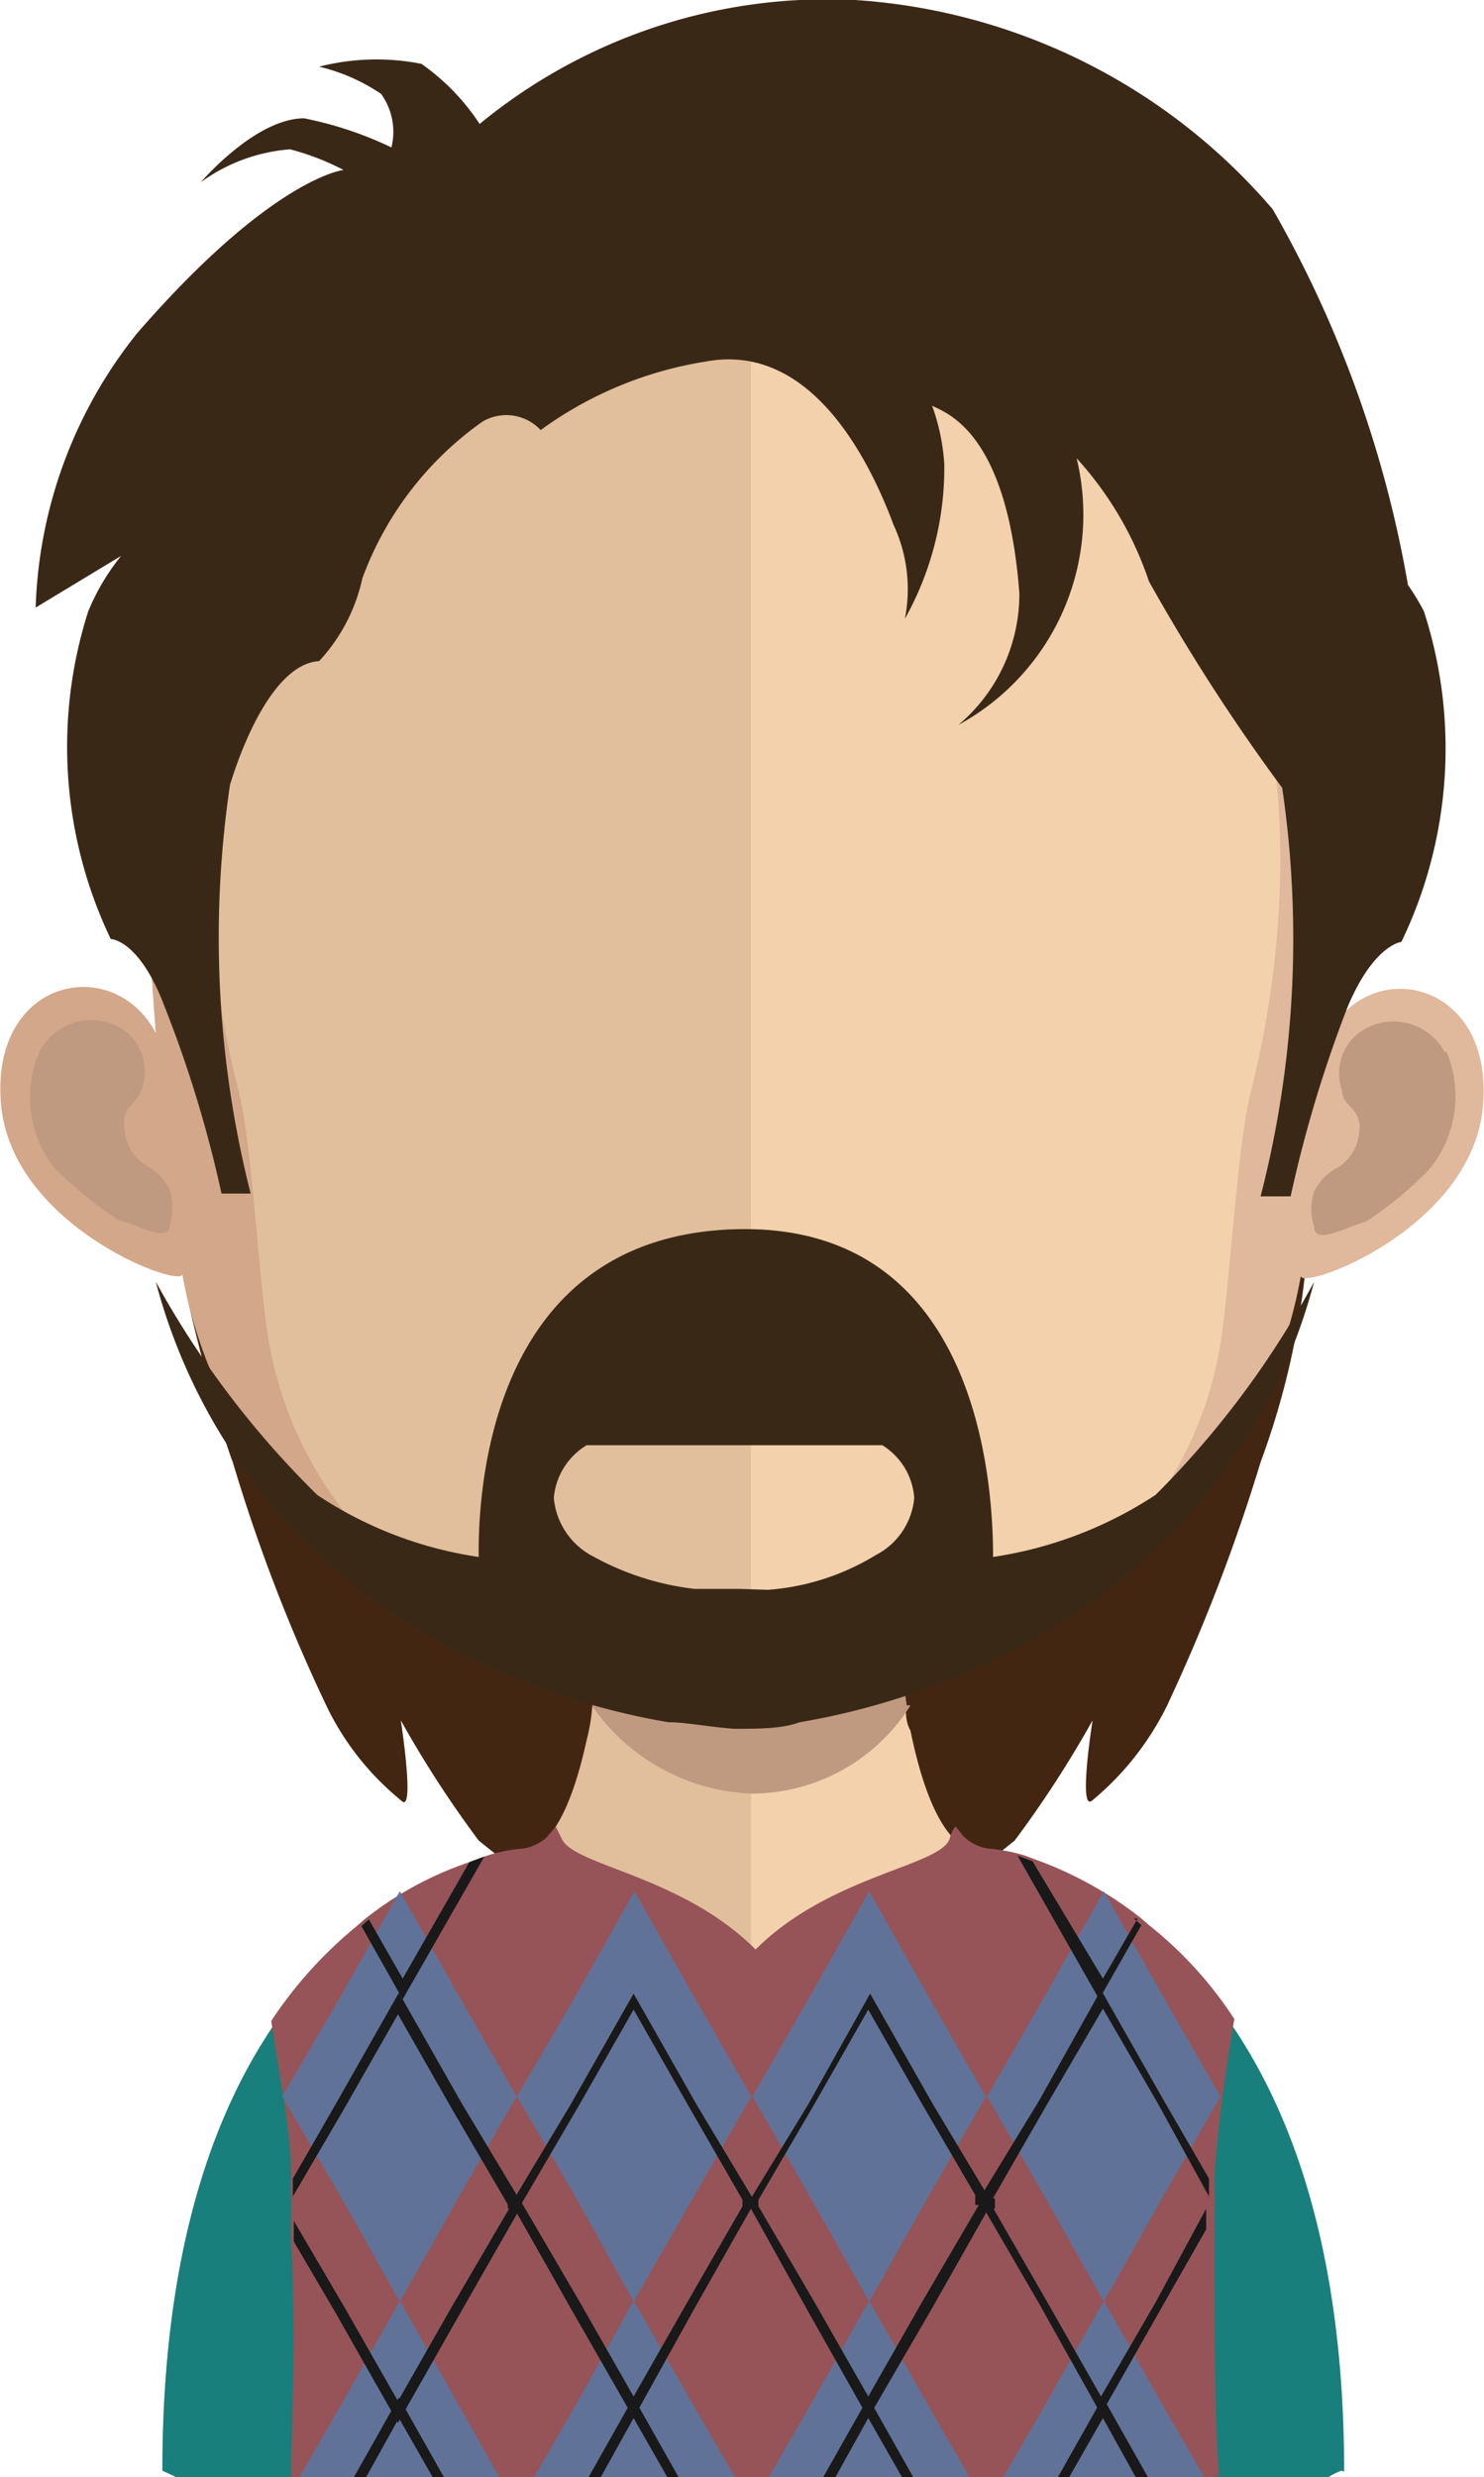 <svg xmlns="http://www.w3.org/2000/svg" xmlns:xlink="http://www.w3.org/1999/xlink" viewBox="0 0 15.81 26.38"><defs><style>.cls-1{fill:none;}.cls-2{fill:#432612;}.cls-3{fill:#e2bf9c;}.cls-4{fill:#f2d1ac;}.cls-5{clip-path:url(#clip-path);}.cls-6{fill:#c09a80;}.cls-7{fill:#d3a789;}.cls-8{fill:#e0b89b;}.cls-9{fill:#187f7c;}.cls-10{fill:#965458;}.cls-11{fill:#607298;}.cls-12{fill:#191919;}.cls-13{fill:#3a2817;}</style><clipPath id="clip-path"><rect class="cls-1" x="6.31" y="17.07" width="3.39" height="2.03"/></clipPath></defs><g id="Layer_2" data-name="Layer 2"><g id="avatars"><g id="row-01"><g id="avatar-01-29"><path class="cls-2" d="M13.89,13.5c-.24.45-.86.54-1.34,1.18A11.65,11.65,0,0,1,9.9,16.41s0,.94-1.35.95c-.24,0-.4-.4-.59-.4h0c-.19,0-.36.4-.6.4C6,17.35,6,16.41,6,16.41a11.88,11.88,0,0,1-2.66-1.73C2.87,14,2.25,14,2,13.5s.31,1.64.48,2.07a18,18,0,0,0,1,2.6,2.93,2.93,0,0,0,.79,1c.16.18,0-.85,0-.85a11.55,11.55,0,0,0,.83,1.28,9.84,9.84,0,0,0,2.61,1.53l.2.06v0H8v0l.2-.06a10,10,0,0,0,2.61-1.53,11.55,11.55,0,0,0,.83-1.28s-.16,1,0,.85a3.07,3.07,0,0,0,.79-1,19.29,19.29,0,0,0,1-2.6,8.37,8.37,0,0,0,.48-2.07"/><path class="cls-3" d="M8,15V26.38H1.88l-.15-.07c0-4.69,2.21-6,3.24-6.42a2,2,0,0,1,.51-.14c.37,0,.61-.49.77-1.22a2.08,2.08,0,0,0,.06-.36,6.57,6.57,0,0,0,.09-.66c0-.14,0-.28,0-.42,0-.7.07-1.46.07-2.18,0,0,.83.09,1.49.09"/><path class="cls-4" d="M14.29,26.31a.73.73,0,0,0-.14.07H8V15H8c.67,0,1.5-.09,1.5-.09,0,.72,0,1.47.07,2.16,0,.14,0,.28,0,.41s0,.47.08.68h0c0,.09,0,.18.05.27.16.78.41,1.31.8,1.31a3.16,3.16,0,0,1,.77.24c1.1.51,3,2,3,6.32"/><g class="cls-5"><path class="cls-6" d="M9.7,18.16h0A2,2,0,0,1,8,19.1H8a2.17,2.17,0,0,1-1.69-.93,6.57,6.57,0,0,0,.09-.66c0-.14,0-.28,0-.42a6.75,6.75,0,0,0,1.54.2H8a6.09,6.09,0,0,0,1.58-.22c0,.14,0,.28,0,.41s.05.47.08.68"/></g><path class="cls-7" d="M7.89,1.94C1.4,1.94,1.37,7.43,1.66,11c-.45-.85-1.76-.59-1.65.75s2,2,1.93,1.81c.54,3,3.58,4.66,5.95,4.66h.05V1.94H7.89"/><path class="cls-6" d="M.42,11.2A.62.62,0,0,1,1.36,11a.55.55,0,0,1,.15.6c-.05.17-.23.18-.18.44a.48.48,0,0,0,.26.39.58.58,0,0,1,.22.24.67.67,0,0,1,0,.37c0,.21-.35,0-.55-.05a4.43,4.43,0,0,1-.68-.55A1.22,1.22,0,0,1,.42,11.2"/><path class="cls-8" d="M7.92,1.94c6.48,0,6.52,5.49,6.23,9.08.44-.85,1.76-.59,1.65.75s-2,2-1.94,1.81c-.53,3-3.57,4.66-5.94,4.66h0V1.94h0"/><path class="cls-6" d="M15.39,11.2a.62.62,0,0,0-.94-.18.55.55,0,0,0-.15.6c0,.17.22.18.18.44a.48.48,0,0,1-.26.39.58.58,0,0,0-.22.24.59.59,0,0,0,0,.37c0,.21.35,0,.55-.05a3.92,3.92,0,0,0,.67-.55,1.22,1.22,0,0,0,.19-1.26"/><path class="cls-3" d="M8,3.49c-2.13,0-3.69.62-4.64,1.86C2,7.08,2.05,9.71,2.54,11.61c.15.57.22,2.13.33,2.71.46,2.56,3.25,3.92,5.09,3.92H8V3.49H8"/><path class="cls-4" d="M12.59,5.35A5.48,5.48,0,0,0,8,3.49V18.24c2.1,0,4.61-1.52,5-3.92.1-.58.18-2.14.33-2.71.48-1.89.53-4.53-.79-6.26"/><path class="cls-9" d="M14.29,26.31a.73.73,0,0,0-.14.07H1.88l-.15-.07c0-4.69,2.21-6,3.24-6.42l1.89.94A2.63,2.63,0,0,0,8,21.22a7.24,7.24,0,0,0,1.69-.5A9.11,9.11,0,0,0,11.32,20c1.1.51,3,2,3,6.32"/><path class="cls-10" d="M12.92,26.38H3.1c0-.49.06-1.37,0-2.56V23.6a2.35,2.35,0,0,0,0-.26c0-.06,0-.13,0-.19,0-.48-.12-1-.21-1.63a4.53,4.53,0,0,1,.9-1l.08-.07A3.67,3.67,0,0,1,5,19.83l.16-.06a1.72,1.72,0,0,1,.36-.08.48.48,0,0,0,.31-.13h0l.09-.11s0,0,.06.12c.11.3,1.27.39,2.07,1.19.8-.8,2-.89,2.07-1.19a.3.3,0,0,1,.06-.12l.09.11h0a.48.48,0,0,0,.31.13,1.91,1.91,0,0,1,.34.07l.16.06a4,4,0,0,1,1.08.61l.08.07a4.19,4.19,0,0,1,.91,1c-.1.6-.18,1.18-.21,1.66,0,.07,0,.13,0,.19a1.15,1.15,0,0,1,0,.19v.22c0,1.21,0,2.11.05,2.6"/><polygon class="cls-11" points="5.5 22.33 5.51 22.32 5.5 22.32 4.88 21.24 4.26 20.14 3.64 21.24 3.01 22.32 3.01 22.32 3.01 22.33 3.01 22.33 3.01 22.33 3.64 23.41 4.26 24.51 4.88 23.41 5.5 22.33 5.51 22.33 5.5 22.33"/><polygon class="cls-11" points="8 22.33 8.01 22.32 8 22.32 7.38 21.24 6.76 20.14 6.14 21.24 5.51 22.32 5.51 22.32 5.51 22.33 5.51 22.33 5.51 22.33 6.14 23.41 6.75 24.51 7.38 23.41 8 22.33 8.01 22.33 8 22.33"/><polygon class="cls-11" points="10.5 22.33 10.51 22.32 10.5 22.32 9.88 21.24 9.26 20.14 8.64 21.24 8.02 22.32 8.01 22.32 8.01 22.33 8.01 22.33 8.02 22.33 8.64 23.41 9.26 24.51 9.88 23.41 10.5 22.33 10.51 22.33 10.5 22.33"/><polygon class="cls-11" points="13 22.33 13.01 22.32 13 22.32 12.38 21.24 11.76 20.14 11.14 21.24 10.52 22.32 10.51 22.32 10.51 22.33 10.51 22.33 10.52 22.33 11.14 23.41 11.76 24.51 12.38 23.41 13 22.33 13.01 22.33 13 22.33"/><polygon class="cls-11" points="5.32 26.38 3.19 26.38 3.64 25.6 4.26 24.5 4.88 25.6 5.32 26.38"/><polygon class="cls-11" points="7.83 26.38 5.69 26.38 6.14 25.6 6.75 24.5 7.38 25.6 7.83 26.38"/><polygon class="cls-11" points="10.33 26.38 8.19 26.38 8.64 25.6 9.26 24.5 9.88 25.6 10.33 26.38"/><polygon class="cls-11" points="12.83 26.38 10.69 26.38 11.14 25.6 11.76 24.5 12.38 25.6 12.83 26.38"/><path class="cls-12" d="M5.56,23.46l0-.06H5.52l-.6-1-.67-1.18-.67,1.18-.46.8c0,.06,0,.13,0,.19l.55-.94.57-1,.57,1,.62,1.06-.62,1.06-.57,1-.57-1-.54-.92v.22l.44.75.67,1.18.67-1.18.6-1.05h.07Z"/><path class="cls-12" d="M6.75,25.75l-.67-1.17-.6-1.06H5.41l0-.06,0-.05h.07l.6-1,.67-1.18.67,1.18.6,1h.06l0,.06,0,.05H8l-.6,1.06ZM5.56,23.46l.62,1.06.57,1,.57-1,.61-1.06L7.32,22.4l-.57-1-.57,1Z"/><path class="cls-12" d="M9.25,25.75l-.66-1.17L8,23.52H7.91l0-.06,0-.05H8l.61-1,.66-1.18.67,1.18.6,1h.06l0,.06,0,.05h-.07l-.6,1.06ZM8.06,23.46l.62,1.06.57,1,.57-1,.62-1.06L9.82,22.4l-.57-1-.57,1Z"/><path class="cls-12" d="M11.75,21.39l.58,1,.55,1c0-.06,0-.12,0-.19l-.48-.83-.67-1.18-.66,1.18-.61,1h-.07l0,.05,0,.06h.07l.61,1.05.66,1.18.67-1.18.45-.79v-.22l-.54,1-.58,1-.57-1-.61-1.06.61-1.06Z"/><polygon class="cls-12" points="4.25 25.53 3.77 26.38 3.9 26.38 4.25 25.75 4.61 26.38 4.73 26.38 4.25 25.53"/><polygon class="cls-12" points="6.75 25.53 6.27 26.38 6.4 26.38 6.75 25.75 7.11 26.38 7.23 26.38 6.75 25.53"/><polygon class="cls-12" points="9.25 25.53 8.77 26.38 8.9 26.38 9.25 25.75 9.61 26.38 9.73 26.38 9.25 25.53"/><polygon class="cls-12" points="11.75 25.53 11.27 26.38 11.39 26.38 11.75 25.75 12.1 26.38 12.23 26.38 11.75 25.53"/><path class="cls-12" d="M5,19.83l-.71,1.24-.36-.63-.08.07.44.78.87-1.52L5,19.83"/><path class="cls-12" d="M12.12,20.43l-.37.64L11,19.82l-.16-.06.87,1.53.45-.79-.08-.07"/><path class="cls-13" d="M15.17,6.51A2.44,2.44,0,0,0,15,6.23a12.24,12.24,0,0,0-1.44-4A6.4,6.4,0,0,0,9.11,0a5.83,5.83,0,0,0-4,1.32A2.37,2.37,0,0,0,4.49.68,2.46,2.46,0,0,0,3.4.71,2,2,0,0,1,4.06,1a.69.69,0,0,1,.11.57,3.9,3.9,0,0,0-.93-.31c-.52,0-1.1.68-1.1.68a1.86,1.86,0,0,1,.95-.35,2.71,2.71,0,0,1,.57.22s-.76.08-2.2,1.74A4.91,4.91,0,0,0,.38,6.47l.91-.55a2.38,2.38,0,0,0-.35.59A4.74,4.74,0,0,0,1.18,10s.3,0,.57.71a12.9,12.9,0,0,1,.61,2h.31a11.11,11.11,0,0,1-.22-4.35c.13-.43.47-1.29.95-1.32a1.88,1.88,0,0,0,.46-.88A3.53,3.53,0,0,1,5.14,4.49a.5.5,0,0,1,.62.09,4.06,4.06,0,0,1,1.76-.73c1.13-.21,1.75,1.07,2,1.74a1.62,1.62,0,0,1,.12,1,3.29,3.29,0,0,0,.42-1.65,2.23,2.23,0,0,0-.13-.62c.15.08.8.27.93,2a1.82,1.82,0,0,1-.65,1.4,2.55,2.55,0,0,0,1.26-2.84,3.68,3.68,0,0,1,.77,1.31,20.78,20.78,0,0,0,1.42,2.2,11,11,0,0,1-.23,4.35h.32a13.55,13.55,0,0,1,.6-2c.28-.68.58-.71.58-.71A4.74,4.74,0,0,0,15.17,6.51ZM9.77,4l0,0,0,0Z"/><path class="cls-13" d="M12.31,15.92a4.31,4.31,0,0,1-1.73.66c0-.77-.15-3.56-2.74-3.49S5.09,15.81,5.1,16.58a4.21,4.21,0,0,1-1.72-.66,9.8,9.8,0,0,1-1.72-2.27,6.13,6.13,0,0,0,2.4,3.45,7.71,7.71,0,0,0,3.06,1.24c.19,0,.43.05.7.07h0c.27,0,.51,0,.7-.07a7.65,7.65,0,0,0,3.06-1.24A6.07,6.07,0,0,0,14,13.65,9.66,9.66,0,0,1,12.31,15.92Zm-4.43,1h0l-.48,0a2.93,2.93,0,0,1-1.07-.34.78.78,0,0,1-.43-.63.73.73,0,0,1,.35-.56H9.4a.72.72,0,0,1,.34.56.76.76,0,0,1-.41.61,2.56,2.56,0,0,1-1.15.37Z"/></g></g></g></g></svg>